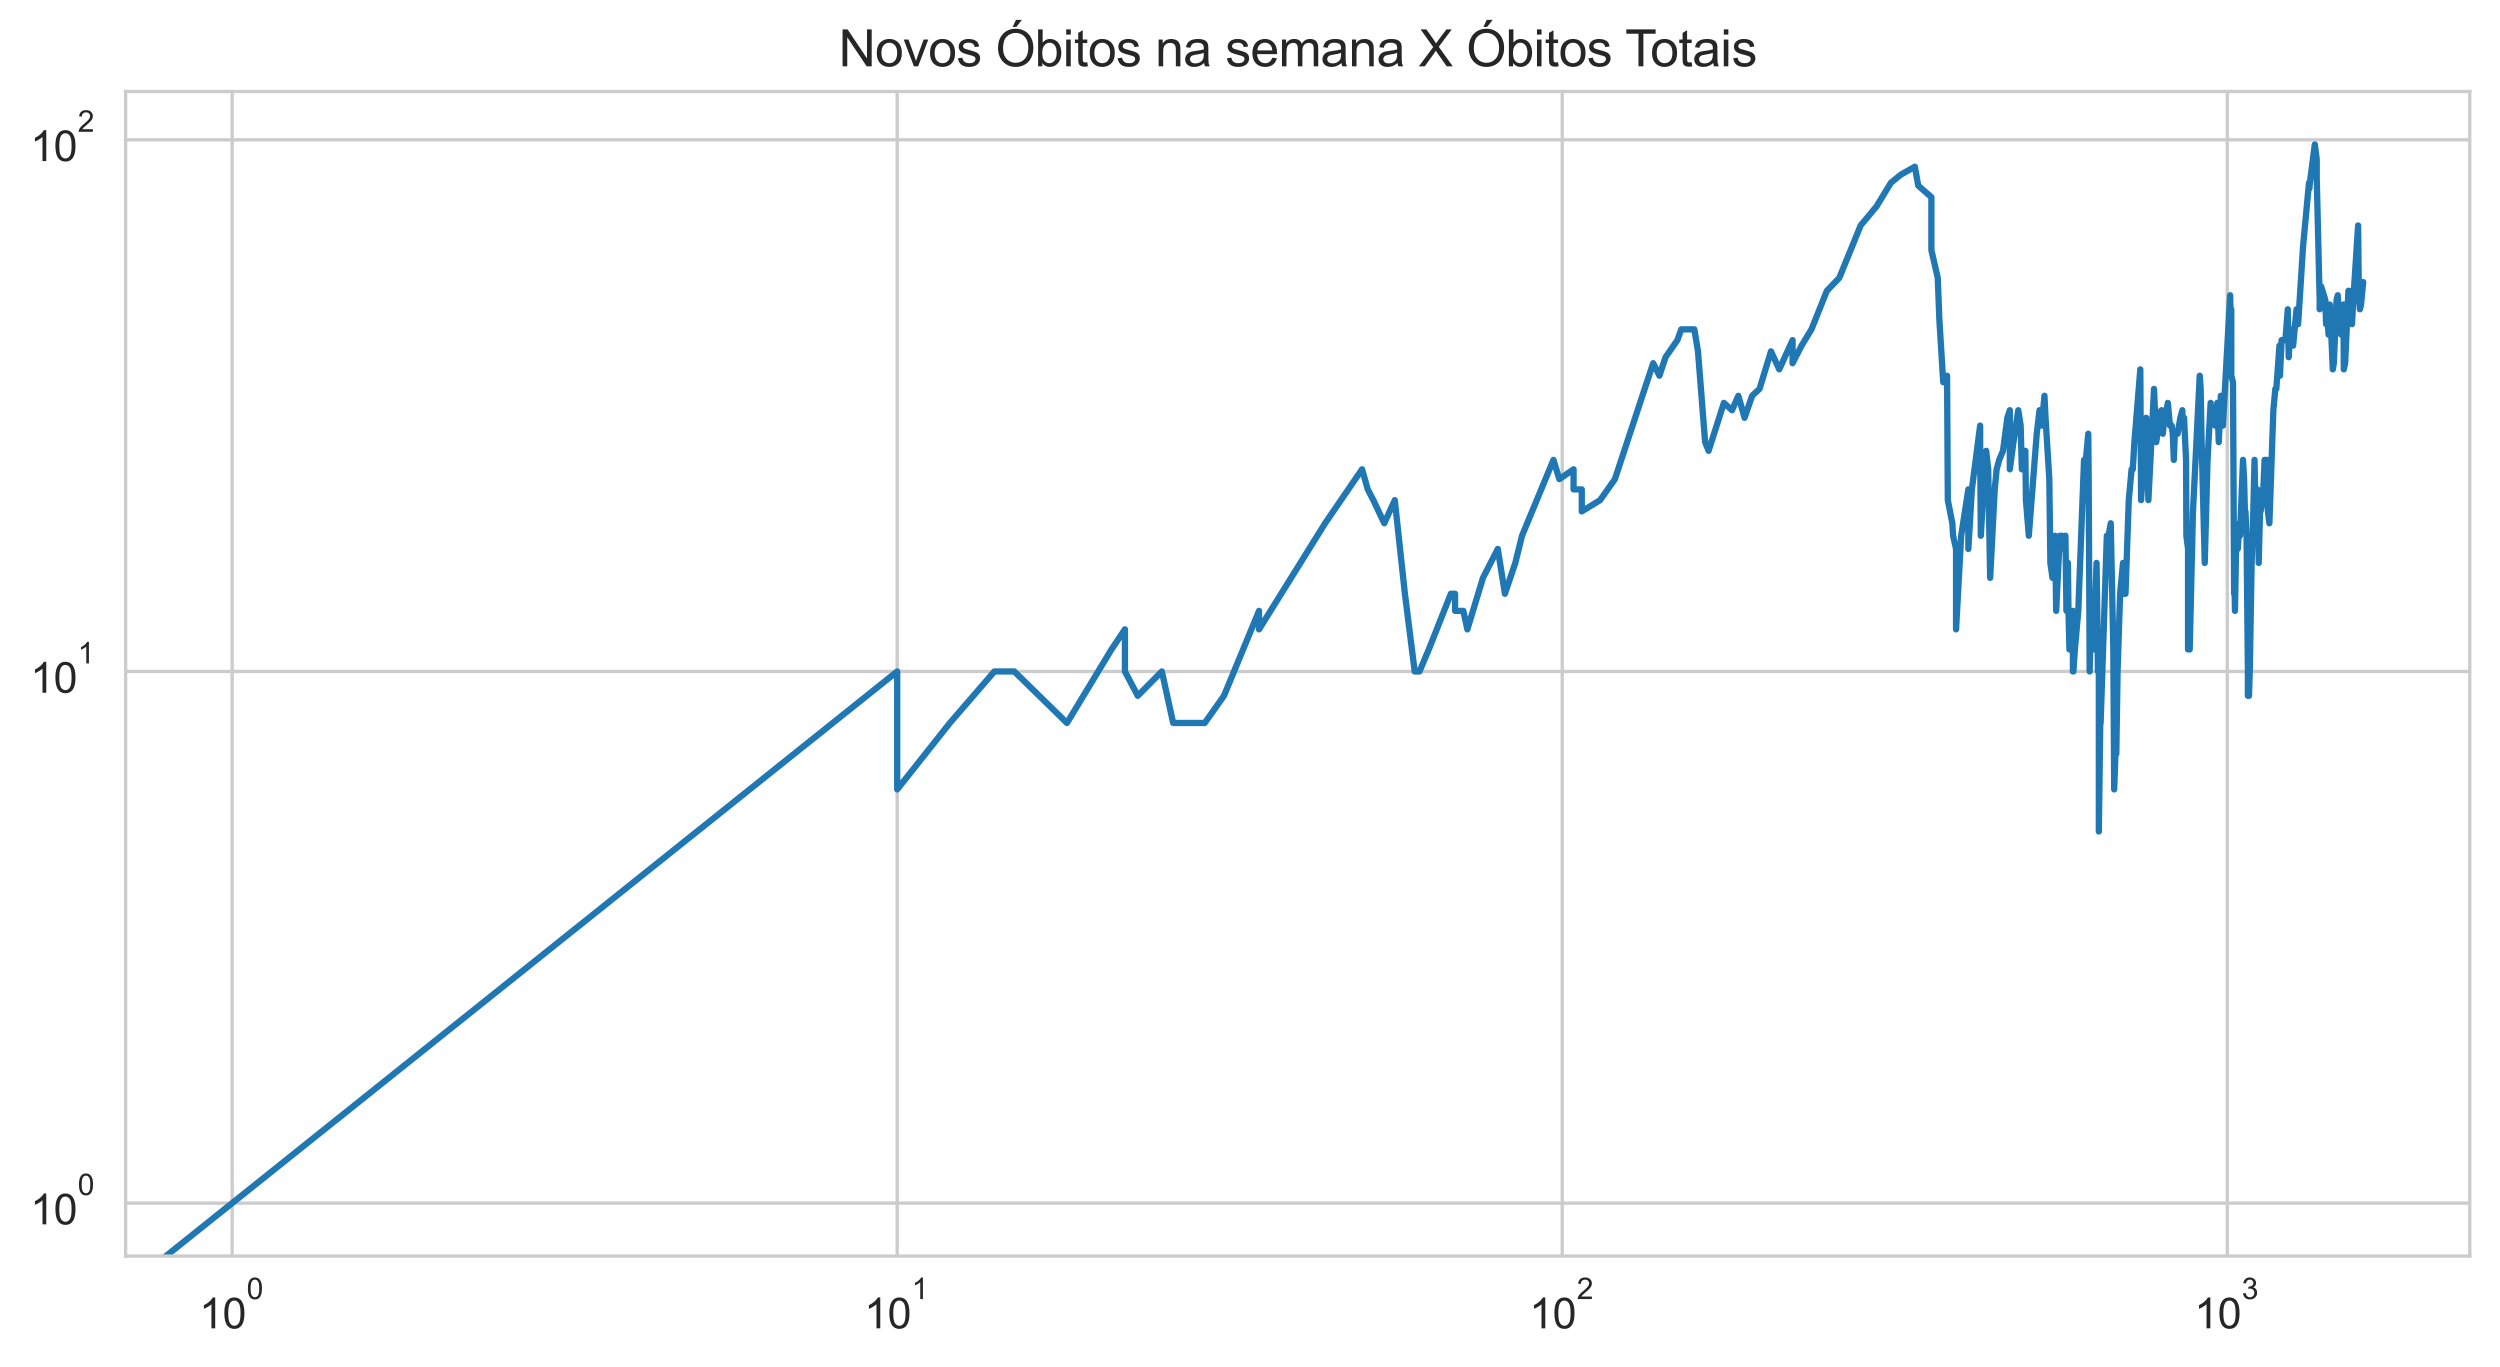 <?xml version="1.0" encoding="utf-8" standalone="no"?>
<!DOCTYPE svg PUBLIC "-//W3C//DTD SVG 1.1//EN"
  "http://www.w3.org/Graphics/SVG/1.1/DTD/svg11.dtd">
<svg height="325.489pt" version="1.1" viewBox="0 0 595.1 325.489" width="595.1pt" xmlns="http://www.w3.org/2000/svg" xmlns:xlink="http://www.w3.org/1999/xlink">
 <defs>
  <style type="text/css">*{stroke-linecap:butt;stroke-linejoin:round;}</style>
 </defs>
 <g id="figure_1">
  <g id="patch_1">
   <path d="M 0 325.489 
L 595.1 325.489 
L 595.1 0 
L 0 0 
z
" style="fill:#ffffff;"/>
  </g>
  <g id="axes_1">
   <g id="patch_2">
    <path d="M 29.9 298.989 
L 587.9 298.989 
L 587.9 21.789 
L 29.9 21.789 
z
" style="fill:#ffffff;"/>
   </g>
   <g id="matplotlib.axis_1">
    <g id="xtick_1">
     <g id="line2d_1">
      <path clip-path="url(#p6104786b3b)" d="M 55.264 298.989 
L 55.264 21.789 
" style="fill:none;stroke:#cccccc;stroke-linecap:round;stroke-width:0.8;"/>
     </g>
     <g id="text_1">
      <!-- $\mathdefault{10^{0}}$ -->
      <g style="fill:#262626;" transform="translate(47.414 316.302)scale(0.1 -0.1)">
       <defs>
        <path d="M 2384 0 
L 1822 0 
L 1822 3584 
Q 1619 3391 1289 3197 
Q 959 3003 697 2906 
L 697 3450 
Q 1169 3672 1522 3987 
Q 1875 4303 2022 4600 
L 2384 4600 
L 2384 0 
z
" id="ArialMT-31" transform="scale(0.016)"/>
        <path d="M 266 2259 
Q 266 3072 433 3567 
Q 600 4063 929 4331 
Q 1259 4600 1759 4600 
Q 2128 4600 2406 4451 
Q 2684 4303 2865 4023 
Q 3047 3744 3150 3342 
Q 3253 2941 3253 2259 
Q 3253 1453 3087 958 
Q 2922 463 2592 192 
Q 2263 -78 1759 -78 
Q 1097 -78 719 397 
Q 266 969 266 2259 
z
M 844 2259 
Q 844 1131 1108 757 
Q 1372 384 1759 384 
Q 2147 384 2411 759 
Q 2675 1134 2675 2259 
Q 2675 3391 2411 3762 
Q 2147 4134 1753 4134 
Q 1366 4134 1134 3806 
Q 844 3388 844 2259 
z
" id="ArialMT-30" transform="scale(0.016)"/>
       </defs>
       <use transform="translate(0 0.994)" xlink:href="#ArialMT-31"/>
       <use transform="translate(55.615 0.994)" xlink:href="#ArialMT-30"/>
       <use transform="translate(112.973 70.688)scale(0.7)" xlink:href="#ArialMT-30"/>
      </g>
     </g>
    </g>
    <g id="xtick_2">
     <g id="line2d_2">
      <path clip-path="url(#p6104786b3b)" d="M 213.569 298.989 
L 213.569 21.789 
" style="fill:none;stroke:#cccccc;stroke-linecap:round;stroke-width:0.8;"/>
     </g>
     <g id="text_2">
      <!-- $\mathdefault{10^{1}}$ -->
      <g style="fill:#262626;" transform="translate(205.719 316.302)scale(0.1 -0.1)">
       <use transform="translate(0 0.994)" xlink:href="#ArialMT-31"/>
       <use transform="translate(55.615 0.994)" xlink:href="#ArialMT-30"/>
       <use transform="translate(112.973 70.688)scale(0.7)" xlink:href="#ArialMT-31"/>
      </g>
     </g>
    </g>
    <g id="xtick_3">
     <g id="line2d_3">
      <path clip-path="url(#p6104786b3b)" d="M 371.875 298.989 
L 371.875 21.789 
" style="fill:none;stroke:#cccccc;stroke-linecap:round;stroke-width:0.8;"/>
     </g>
     <g id="text_3">
      <!-- $\mathdefault{10^{2}}$ -->
      <g style="fill:#262626;" transform="translate(364.025 316.302)scale(0.1 -0.1)">
       <defs>
        <path d="M 3222 541 
L 3222 0 
L 194 0 
Q 188 203 259 391 
Q 375 700 629 1000 
Q 884 1300 1366 1694 
Q 2113 2306 2375 2664 
Q 2638 3022 2638 3341 
Q 2638 3675 2398 3904 
Q 2159 4134 1775 4134 
Q 1369 4134 1125 3890 
Q 881 3647 878 3216 
L 300 3275 
Q 359 3922 746 4261 
Q 1134 4600 1788 4600 
Q 2447 4600 2831 4234 
Q 3216 3869 3216 3328 
Q 3216 3053 3103 2787 
Q 2991 2522 2730 2228 
Q 2469 1934 1863 1422 
Q 1356 997 1212 845 
Q 1069 694 975 541 
L 3222 541 
z
" id="ArialMT-32" transform="scale(0.016)"/>
       </defs>
       <use transform="translate(0 0.994)" xlink:href="#ArialMT-31"/>
       <use transform="translate(55.615 0.994)" xlink:href="#ArialMT-30"/>
       <use transform="translate(112.973 70.688)scale(0.7)" xlink:href="#ArialMT-32"/>
      </g>
     </g>
    </g>
    <g id="xtick_4">
     <g id="line2d_4">
      <path clip-path="url(#p6104786b3b)" d="M 530.18 298.989 
L 530.18 21.789 
" style="fill:none;stroke:#cccccc;stroke-linecap:round;stroke-width:0.8;"/>
     </g>
     <g id="text_4">
      <!-- $\mathdefault{10^{3}}$ -->
      <g style="fill:#262626;" transform="translate(522.33 316.302)scale(0.1 -0.1)">
       <defs>
        <path d="M 269 1209 
L 831 1284 
Q 928 806 1161 595 
Q 1394 384 1728 384 
Q 2125 384 2398 659 
Q 2672 934 2672 1341 
Q 2672 1728 2419 1979 
Q 2166 2231 1775 2231 
Q 1616 2231 1378 2169 
L 1441 2663 
Q 1497 2656 1531 2656 
Q 1891 2656 2178 2843 
Q 2466 3031 2466 3422 
Q 2466 3731 2256 3934 
Q 2047 4138 1716 4138 
Q 1388 4138 1169 3931 
Q 950 3725 888 3313 
L 325 3413 
Q 428 3978 793 4289 
Q 1159 4600 1703 4600 
Q 2078 4600 2393 4439 
Q 2709 4278 2876 4000 
Q 3044 3722 3044 3409 
Q 3044 3113 2884 2869 
Q 2725 2625 2413 2481 
Q 2819 2388 3044 2092 
Q 3269 1797 3269 1353 
Q 3269 753 2831 336 
Q 2394 -81 1725 -81 
Q 1122 -81 723 278 
Q 325 638 269 1209 
z
" id="ArialMT-33" transform="scale(0.016)"/>
       </defs>
       <use transform="translate(0 0.994)" xlink:href="#ArialMT-31"/>
       <use transform="translate(55.615 0.994)" xlink:href="#ArialMT-30"/>
       <use transform="translate(112.973 70.688)scale(0.7)" xlink:href="#ArialMT-33"/>
      </g>
     </g>
    </g>
    <g id="xtick_5"/>
    <g id="xtick_6"/>
    <g id="xtick_7"/>
    <g id="xtick_8"/>
    <g id="xtick_9"/>
    <g id="xtick_10"/>
    <g id="xtick_11"/>
    <g id="xtick_12"/>
    <g id="xtick_13"/>
    <g id="xtick_14"/>
    <g id="xtick_15"/>
    <g id="xtick_16"/>
    <g id="xtick_17"/>
    <g id="xtick_18"/>
    <g id="xtick_19"/>
    <g id="xtick_20"/>
    <g id="xtick_21"/>
    <g id="xtick_22"/>
    <g id="xtick_23"/>
    <g id="xtick_24"/>
    <g id="xtick_25"/>
    <g id="xtick_26"/>
    <g id="xtick_27"/>
    <g id="xtick_28"/>
    <g id="xtick_29"/>
    <g id="xtick_30"/>
    <g id="xtick_31"/>
    <g id="xtick_32"/>
   </g>
   <g id="matplotlib.axis_2">
    <g id="ytick_1">
     <g id="line2d_5">
      <path clip-path="url(#p6104786b3b)" d="M 29.9 286.389 
L 587.9 286.389 
" style="fill:none;stroke:#cccccc;stroke-linecap:round;stroke-width:0.8;"/>
     </g>
     <g id="text_5">
      <!-- $\mathdefault{10^{0}}$ -->
      <g style="fill:#262626;" transform="translate(7.2 291.546)scale(0.1 -0.1)">
       <use transform="translate(0 0.994)" xlink:href="#ArialMT-31"/>
       <use transform="translate(55.615 0.994)" xlink:href="#ArialMT-30"/>
       <use transform="translate(112.973 70.688)scale(0.7)" xlink:href="#ArialMT-30"/>
      </g>
     </g>
    </g>
    <g id="ytick_2">
     <g id="line2d_6">
      <path clip-path="url(#p6104786b3b)" d="M 29.9 159.834 
L 587.9 159.834 
" style="fill:none;stroke:#cccccc;stroke-linecap:round;stroke-width:0.8;"/>
     </g>
     <g id="text_6">
      <!-- $\mathdefault{10^{1}}$ -->
      <g style="fill:#262626;" transform="translate(7.2 164.99)scale(0.1 -0.1)">
       <use transform="translate(0 0.994)" xlink:href="#ArialMT-31"/>
       <use transform="translate(55.615 0.994)" xlink:href="#ArialMT-30"/>
       <use transform="translate(112.973 70.688)scale(0.7)" xlink:href="#ArialMT-31"/>
      </g>
     </g>
    </g>
    <g id="ytick_3">
     <g id="line2d_7">
      <path clip-path="url(#p6104786b3b)" d="M 29.9 33.279 
L 587.9 33.279 
" style="fill:none;stroke:#cccccc;stroke-linecap:round;stroke-width:0.8;"/>
     </g>
     <g id="text_7">
      <!-- $\mathdefault{10^{2}}$ -->
      <g style="fill:#262626;" transform="translate(7.2 38.435)scale(0.1 -0.1)">
       <use transform="translate(0 0.994)" xlink:href="#ArialMT-31"/>
       <use transform="translate(55.615 0.994)" xlink:href="#ArialMT-30"/>
       <use transform="translate(112.973 70.688)scale(0.7)" xlink:href="#ArialMT-32"/>
      </g>
     </g>
    </g>
    <g id="ytick_4"/>
    <g id="ytick_5"/>
    <g id="ytick_6"/>
    <g id="ytick_7"/>
    <g id="ytick_8"/>
    <g id="ytick_9"/>
    <g id="ytick_10"/>
    <g id="ytick_11"/>
    <g id="ytick_12"/>
    <g id="ytick_13"/>
    <g id="ytick_14"/>
    <g id="ytick_15"/>
    <g id="ytick_16"/>
    <g id="ytick_17"/>
    <g id="ytick_18"/>
    <g id="ytick_19"/>
    <g id="ytick_20"/>
    <g id="ytick_21"/>
   </g>
   <g id="line2d_8">
    <path clip-path="url(#p6104786b3b)" d="M 5.103 326.489 
L 213.569 159.834 
L 213.569 187.91 
L 226.104 172.099 
L 236.702 159.834 
L 236.702 159.834 
L 241.445 159.834 
L 253.98 172.099 
L 264.578 154.596 
L 267.777 149.813 
L 267.777 159.834 
L 270.833 165.625 
L 270.833 165.625 
L 276.565 159.834 
L 279.262 172.099 
L 286.769 172.099 
L 291.354 165.625 
L 299.698 145.414 
L 299.698 149.813 
L 299.698 149.813 
L 315.431 124.556 
L 324.22 111.716 
L 325.581 116.499 
L 326.916 119.056 
L 329.511 124.556 
L 332.011 119.056 
L 334.424 141.341 
L 336.755 159.834 
L 337.891 159.834 
L 340.109 154.596 
L 345.36 141.341 
L 346.364 141.341 
L 346.364 145.414 
L 348.328 145.414 
L 349.29 149.813 
L 353.007 137.549 
L 356.533 130.67 
L 358.231 141.341 
L 360.701 134.002 
L 362.3 127.528 
L 369.781 109.473 
L 371.184 114.056 
L 374.571 111.716 
L 374.571 116.499 
L 376.526 116.499 
L 376.526 121.737 
L 380.883 119.056 
L 384.409 114.056 
L 393.518 86.46 
L 395.007 89.431 
L 396.465 85.032 
L 399.291 80.959 
L 400.208 78.402 
L 403.323 78.402 
L 404.188 83.64 
L 405.886 105.243 
L 406.719 107.317 
L 410.349 95.905 
L 412.286 97.65 
L 413.797 94.214 
L 415.275 99.452 
L 417.08 94.214 
L 418.838 92.573 
L 421.562 83.64 
L 423.535 87.925 
L 426.704 80.959 
L 426.704 86.46 
L 428.839 82.283 
L 431.199 78.402 
L 434.871 69.22 
L 437.831 66.137 
L 442.907 53.673 
L 446.715 49.091 
L 446.715 49.091 
L 450.102 43.52 
L 452.484 41.569 
L 455.808 39.684 
L 456.615 44.186 
L 459.749 46.935 
L 459.749 59.553 
L 459.749 59.553 
L 461.264 66.137 
L 461.638 75.959 
L 462.563 90.98 
L 463.476 89.431 
L 463.658 119.056 
L 463.658 119.056 
L 464.735 124.556 
L 464.912 127.528 
L 465.619 130.67 
L 465.619 149.813 
L 466.839 127.528 
L 466.839 127.528 
L 468.545 116.499 
L 468.545 130.67 
L 469.383 116.499 
L 471.352 101.315 
L 471.352 105.243 
L 471.352 105.243 
L 471.514 127.528 
L 471.996 119.056 
L 472.793 107.317 
L 473.266 111.716 
L 473.737 137.549 
L 474.822 116.499 
L 474.822 116.499 
L 475.282 111.716 
L 475.89 109.473 
L 476.793 107.317 
L 477.831 99.452 
L 478.418 97.65 
L 478.418 111.716 
L 478.418 111.716 
L 479.288 105.243 
L 480.431 97.65 
L 480.996 101.315 
L 481.277 111.716 
L 481.973 109.473 
L 481.973 109.473 
L 482.112 107.317 
L 482.25 119.056 
L 482.937 127.528 
L 484.824 103.244 
L 485.486 97.65 
L 486.011 99.452 
L 486.011 99.452 
L 486.011 101.315 
L 486.661 94.214 
L 486.92 99.452 
L 487.817 114.056 
L 488.071 134.002 
L 488.071 134.002 
L 488.576 137.549 
L 489.203 127.528 
L 489.452 145.414 
L 490.317 127.528 
L 490.317 127.528 
L 490.806 127.528 
L 491.292 130.67 
L 491.654 127.528 
L 491.895 145.414 
L 492.254 134.002 
L 492.373 145.414 
L 492.611 154.596 
L 493.202 145.414 
L 493.202 149.813 
L 493.437 145.414 
L 493.437 159.834 
L 493.554 159.834 
L 493.905 154.596 
L 494.716 145.414 
L 496.084 109.473 
L 496.309 109.473 
L 496.309 109.473 
L 496.309 111.716 
L 497.092 103.244 
L 497.204 116.499 
L 497.425 159.834 
L 497.425 159.834 
L 497.646 149.813 
L 498.305 154.596 
L 498.524 149.813 
L 499.066 134.002 
L 499.174 141.341 
L 499.39 159.834 
L 499.605 159.834 
L 499.605 197.931 
L 500.032 165.625 
L 500.032 172.099 
L 501.509 127.528 
L 501.821 130.67 
L 501.821 130.67 
L 501.925 127.528 
L 502.441 124.556 
L 503.056 154.596 
L 503.26 187.91 
L 503.564 179.438 
L 503.766 179.438 
L 504.069 159.834 
L 504.669 141.341 
L 505.363 134.002 
L 505.363 141.341 
L 505.462 141.341 
L 505.952 141.341 
L 506.73 119.056 
L 507.404 111.716 
L 507.69 111.716 
L 507.69 111.716 
L 508.071 105.243 
L 509.479 87.925 
L 509.664 119.056 
L 509.664 119.056 
L 510.858 99.452 
L 511.403 119.056 
L 512.745 92.573 
L 512.745 92.573 
L 513.274 105.243 
L 514.061 99.452 
L 514.494 97.65 
L 514.839 103.244 
L 515.352 97.65 
L 515.352 99.452 
L 515.352 99.452 
L 516.031 95.905 
L 516.536 101.315 
L 516.954 101.315 
L 517.204 103.244 
L 517.452 109.473 
L 517.7 103.244 
L 518.357 103.244 
L 519.007 99.452 
L 519.49 97.65 
L 519.571 101.315 
L 519.891 99.452 
L 520.368 109.473 
L 520.447 127.528 
L 520.842 130.67 
L 520.842 154.596 
L 520.842 154.596 
L 521.235 154.596 
L 522.014 121.737 
L 523.621 89.431 
L 523.621 89.431 
L 523.847 92.573 
L 524.073 105.243 
L 524.82 134.002 
L 525.486 109.473 
L 525.486 109.473 
L 526.218 95.905 
L 526.291 99.452 
L 527.086 97.65 
L 527.302 101.315 
L 527.802 95.905 
L 527.802 95.905 
L 528.157 105.243 
L 528.651 94.214 
L 529.141 101.315 
L 530.864 70.288 
L 531 75.959 
L 531.136 73.62 
L 531.136 73.62 
L 531.136 89.431 
L 531.542 90.98 
L 531.811 141.341 
L 531.945 141.341 
L 532.012 145.414 
L 532.012 145.414 
L 532.279 130.67 
L 532.678 130.67 
L 533.075 124.556 
L 533.206 124.556 
L 533.206 127.528 
L 533.206 127.528 
L 533.926 109.473 
L 534.186 114.056 
L 534.445 124.556 
L 534.51 121.737 
L 534.51 121.737 
L 534.767 127.528 
L 535.088 159.834 
L 535.088 165.625 
L 535.088 165.625 
L 535.344 165.625 
L 535.535 159.834 
L 535.979 134.002 
L 536.231 127.528 
L 536.67 109.473 
L 536.67 109.473 
L 536.858 119.056 
L 537.355 116.499 
L 537.541 119.056 
L 537.664 134.002 
L 537.664 134.002 
L 537.972 121.737 
L 538.094 121.737 
L 538.644 119.056 
L 539.068 109.473 
L 539.188 109.473 
L 539.188 109.473 
L 539.309 116.499 
L 539.609 109.473 
L 539.849 121.737 
L 540.206 124.556 
L 541.15 97.65 
L 541.618 92.573 
L 541.85 92.573 
L 542.6 82.283 
L 542.715 89.431 
L 543.115 80.959 
L 544.02 80.959 
L 544.58 73.62 
L 544.803 85.032 
L 545.191 78.402 
L 545.411 80.959 
L 545.411 82.283 
L 545.851 82.283 
L 546.667 73.62 
L 547.045 77.167 
L 548.218 58.673 
L 549.631 43.52 
L 549.735 44.861 
L 549.838 43.52 
L 551.016 34.389 
L 551.472 37.862 
L 551.472 42.211 
L 552.174 71.376 
L 552.174 73.62 
L 552.523 68.173 
L 553.509 71.376 
L 553.705 77.167 
L 553.802 74.777 
L 554.046 75.959 
L 554.288 79.665 
L 554.578 72.486 
L 554.771 75.959 
L 555.297 87.925 
L 555.536 86.46 
L 556.198 71.376 
L 556.48 70.288 
L 556.901 77.167 
L 557.319 79.665 
L 557.827 72.486 
L 557.919 87.925 
L 558.239 86.46 
L 559.012 69.22 
L 559.148 69.22 
L 559.238 70.288 
L 559.642 70.288 
L 559.866 77.167 
L 560.177 71.376 
L 561.323 53.673 
L 561.498 70.288 
L 561.759 73.62 
L 562.019 72.486 
L 562.536 67.146 
L 562.536 67.146 
" style="fill:none;stroke:#1f77b4;stroke-linecap:round;stroke-width:1.5;"/>
   </g>
   <g id="patch_3">
    <path d="M 29.9 298.989 
L 29.9 21.789 
" style="fill:none;stroke:#cccccc;stroke-linecap:square;stroke-linejoin:miter;stroke-width:0.8;"/>
   </g>
   <g id="patch_4">
    <path d="M 587.9 298.989 
L 587.9 21.789 
" style="fill:none;stroke:#cccccc;stroke-linecap:square;stroke-linejoin:miter;stroke-width:0.8;"/>
   </g>
   <g id="patch_5">
    <path d="M 29.9 298.989 
L 587.9 298.989 
" style="fill:none;stroke:#cccccc;stroke-linecap:square;stroke-linejoin:miter;stroke-width:0.8;"/>
   </g>
   <g id="patch_6">
    <path d="M 29.9 21.789 
L 587.9 21.789 
" style="fill:none;stroke:#cccccc;stroke-linecap:square;stroke-linejoin:miter;stroke-width:0.8;"/>
   </g>
   <g id="text_8">
    <!-- Novos Óbitos na semana X Óbitos Totais -->
    <g style="fill:#262626;" transform="translate(199.628 15.789)scale(0.12 -0.12)">
     <defs>
      <path d="M 488 0 
L 488 4581 
L 1109 4581 
L 3516 984 
L 3516 4581 
L 4097 4581 
L 4097 0 
L 3475 0 
L 1069 3600 
L 1069 0 
L 488 0 
z
" id="ArialMT-4e" transform="scale(0.016)"/>
      <path d="M 213 1659 
Q 213 2581 725 3025 
Q 1153 3394 1769 3394 
Q 2453 3394 2887 2945 
Q 3322 2497 3322 1706 
Q 3322 1066 3130 698 
Q 2938 331 2570 128 
Q 2203 -75 1769 -75 
Q 1072 -75 642 372 
Q 213 819 213 1659 
z
M 791 1659 
Q 791 1022 1069 705 
Q 1347 388 1769 388 
Q 2188 388 2466 706 
Q 2744 1025 2744 1678 
Q 2744 2294 2464 2611 
Q 2184 2928 1769 2928 
Q 1347 2928 1069 2612 
Q 791 2297 791 1659 
z
" id="ArialMT-6f" transform="scale(0.016)"/>
      <path d="M 1344 0 
L 81 3319 
L 675 3319 
L 1388 1331 
Q 1503 1009 1600 663 
Q 1675 925 1809 1294 
L 2547 3319 
L 3125 3319 
L 1869 0 
L 1344 0 
z
" id="ArialMT-76" transform="scale(0.016)"/>
      <path d="M 197 991 
L 753 1078 
Q 800 744 1014 566 
Q 1228 388 1613 388 
Q 2000 388 2187 545 
Q 2375 703 2375 916 
Q 2375 1106 2209 1216 
Q 2094 1291 1634 1406 
Q 1016 1563 777 1677 
Q 538 1791 414 1992 
Q 291 2194 291 2438 
Q 291 2659 392 2848 
Q 494 3038 669 3163 
Q 800 3259 1026 3326 
Q 1253 3394 1513 3394 
Q 1903 3394 2198 3281 
Q 2494 3169 2634 2976 
Q 2775 2784 2828 2463 
L 2278 2388 
Q 2241 2644 2061 2787 
Q 1881 2931 1553 2931 
Q 1166 2931 1000 2803 
Q 834 2675 834 2503 
Q 834 2394 903 2306 
Q 972 2216 1119 2156 
Q 1203 2125 1616 2013 
Q 2213 1853 2448 1751 
Q 2684 1650 2818 1456 
Q 2953 1263 2953 975 
Q 2953 694 2789 445 
Q 2625 197 2315 61 
Q 2006 -75 1616 -75 
Q 969 -75 630 194 
Q 291 463 197 991 
z
" id="ArialMT-73" transform="scale(0.016)"/>
      <path id="ArialMT-20" transform="scale(0.016)"/>
      <path d="M 309 2231 
Q 309 3372 921 4017 
Q 1534 4663 2503 4663 
Q 3138 4663 3647 4359 
Q 4156 4056 4423 3514 
Q 4691 2972 4691 2284 
Q 4691 1588 4409 1038 
Q 4128 488 3612 205 
Q 3097 -78 2500 -78 
Q 1853 -78 1343 234 
Q 834 547 571 1087 
Q 309 1628 309 2231 
z
M 934 2222 
Q 934 1394 1379 917 
Q 1825 441 2497 441 
Q 3181 441 3623 922 
Q 4066 1403 4066 2288 
Q 4066 2847 3877 3264 
Q 3688 3681 3323 3911 
Q 2959 4141 2506 4141 
Q 1863 4141 1398 3698 
Q 934 3256 934 2222 
z
M 2118 4883 
L 2533 5758 
L 3271 5758 
L 2583 4883 
L 2118 4883 
z
" id="ArialMT-d3" transform="scale(0.016)"/>
      <path d="M 941 0 
L 419 0 
L 419 4581 
L 981 4581 
L 981 2947 
Q 1338 3394 1891 3394 
Q 2197 3394 2470 3270 
Q 2744 3147 2920 2923 
Q 3097 2700 3197 2384 
Q 3297 2069 3297 1709 
Q 3297 856 2875 390 
Q 2453 -75 1863 -75 
Q 1275 -75 941 416 
L 941 0 
z
M 934 1684 
Q 934 1088 1097 822 
Q 1363 388 1816 388 
Q 2184 388 2453 708 
Q 2722 1028 2722 1663 
Q 2722 2313 2464 2622 
Q 2206 2931 1841 2931 
Q 1472 2931 1203 2611 
Q 934 2291 934 1684 
z
" id="ArialMT-62" transform="scale(0.016)"/>
      <path d="M 425 3934 
L 425 4581 
L 988 4581 
L 988 3934 
L 425 3934 
z
M 425 0 
L 425 3319 
L 988 3319 
L 988 0 
L 425 0 
z
" id="ArialMT-69" transform="scale(0.016)"/>
      <path d="M 1650 503 
L 1731 6 
Q 1494 -44 1306 -44 
Q 1000 -44 831 53 
Q 663 150 594 308 
Q 525 466 525 972 
L 525 2881 
L 113 2881 
L 113 3319 
L 525 3319 
L 525 4141 
L 1084 4478 
L 1084 3319 
L 1650 3319 
L 1650 2881 
L 1084 2881 
L 1084 941 
Q 1084 700 1114 631 
Q 1144 563 1211 522 
Q 1278 481 1403 481 
Q 1497 481 1650 503 
z
" id="ArialMT-74" transform="scale(0.016)"/>
      <path d="M 422 0 
L 422 3319 
L 928 3319 
L 928 2847 
Q 1294 3394 1984 3394 
Q 2284 3394 2536 3286 
Q 2788 3178 2913 3003 
Q 3038 2828 3088 2588 
Q 3119 2431 3119 2041 
L 3119 0 
L 2556 0 
L 2556 2019 
Q 2556 2363 2490 2533 
Q 2425 2703 2258 2804 
Q 2091 2906 1866 2906 
Q 1506 2906 1245 2678 
Q 984 2450 984 1813 
L 984 0 
L 422 0 
z
" id="ArialMT-6e" transform="scale(0.016)"/>
      <path d="M 2588 409 
Q 2275 144 1986 34 
Q 1697 -75 1366 -75 
Q 819 -75 525 192 
Q 231 459 231 875 
Q 231 1119 342 1320 
Q 453 1522 633 1644 
Q 813 1766 1038 1828 
Q 1203 1872 1538 1913 
Q 2219 1994 2541 2106 
Q 2544 2222 2544 2253 
Q 2544 2597 2384 2738 
Q 2169 2928 1744 2928 
Q 1347 2928 1158 2789 
Q 969 2650 878 2297 
L 328 2372 
Q 403 2725 575 2942 
Q 747 3159 1072 3276 
Q 1397 3394 1825 3394 
Q 2250 3394 2515 3294 
Q 2781 3194 2906 3042 
Q 3031 2891 3081 2659 
Q 3109 2516 3109 2141 
L 3109 1391 
Q 3109 606 3145 398 
Q 3181 191 3288 0 
L 2700 0 
Q 2613 175 2588 409 
z
M 2541 1666 
Q 2234 1541 1622 1453 
Q 1275 1403 1131 1340 
Q 988 1278 909 1158 
Q 831 1038 831 891 
Q 831 666 1001 516 
Q 1172 366 1500 366 
Q 1825 366 2078 508 
Q 2331 650 2450 897 
Q 2541 1088 2541 1459 
L 2541 1666 
z
" id="ArialMT-61" transform="scale(0.016)"/>
      <path d="M 2694 1069 
L 3275 997 
Q 3138 488 2766 206 
Q 2394 -75 1816 -75 
Q 1088 -75 661 373 
Q 234 822 234 1631 
Q 234 2469 665 2931 
Q 1097 3394 1784 3394 
Q 2450 3394 2872 2941 
Q 3294 2488 3294 1666 
Q 3294 1616 3291 1516 
L 816 1516 
Q 847 969 1125 678 
Q 1403 388 1819 388 
Q 2128 388 2347 550 
Q 2566 713 2694 1069 
z
M 847 1978 
L 2700 1978 
Q 2663 2397 2488 2606 
Q 2219 2931 1791 2931 
Q 1403 2931 1139 2672 
Q 875 2413 847 1978 
z
" id="ArialMT-65" transform="scale(0.016)"/>
      <path d="M 422 0 
L 422 3319 
L 925 3319 
L 925 2853 
Q 1081 3097 1340 3245 
Q 1600 3394 1931 3394 
Q 2300 3394 2536 3241 
Q 2772 3088 2869 2813 
Q 3263 3394 3894 3394 
Q 4388 3394 4653 3120 
Q 4919 2847 4919 2278 
L 4919 0 
L 4359 0 
L 4359 2091 
Q 4359 2428 4304 2576 
Q 4250 2725 4106 2815 
Q 3963 2906 3769 2906 
Q 3419 2906 3187 2673 
Q 2956 2441 2956 1928 
L 2956 0 
L 2394 0 
L 2394 2156 
Q 2394 2531 2256 2718 
Q 2119 2906 1806 2906 
Q 1569 2906 1367 2781 
Q 1166 2656 1075 2415 
Q 984 2175 984 1722 
L 984 0 
L 422 0 
z
" id="ArialMT-6d" transform="scale(0.016)"/>
      <path d="M 28 0 
L 1800 2388 
L 238 4581 
L 959 4581 
L 1791 3406 
Q 2050 3041 2159 2844 
Q 2313 3094 2522 3366 
L 3444 4581 
L 4103 4581 
L 2494 2422 
L 4228 0 
L 3478 0 
L 2325 1634 
Q 2228 1775 2125 1941 
Q 1972 1691 1906 1597 
L 756 0 
L 28 0 
z
" id="ArialMT-58" transform="scale(0.016)"/>
      <path d="M 1659 0 
L 1659 4041 
L 150 4041 
L 150 4581 
L 3781 4581 
L 3781 4041 
L 2266 4041 
L 2266 0 
L 1659 0 
z
" id="ArialMT-54" transform="scale(0.016)"/>
     </defs>
     <use xlink:href="#ArialMT-4e"/>
     <use x="72.217" xlink:href="#ArialMT-6f"/>
     <use x="127.832" xlink:href="#ArialMT-76"/>
     <use x="177.832" xlink:href="#ArialMT-6f"/>
     <use x="233.447" xlink:href="#ArialMT-73"/>
     <use x="283.447" xlink:href="#ArialMT-20"/>
     <use x="311.23" xlink:href="#ArialMT-d3"/>
     <use x="389.014" xlink:href="#ArialMT-62"/>
     <use x="444.629" xlink:href="#ArialMT-69"/>
     <use x="466.846" xlink:href="#ArialMT-74"/>
     <use x="494.629" xlink:href="#ArialMT-6f"/>
     <use x="550.244" xlink:href="#ArialMT-73"/>
     <use x="600.244" xlink:href="#ArialMT-20"/>
     <use x="628.027" xlink:href="#ArialMT-6e"/>
     <use x="683.643" xlink:href="#ArialMT-61"/>
     <use x="739.258" xlink:href="#ArialMT-20"/>
     <use x="767.041" xlink:href="#ArialMT-73"/>
     <use x="817.041" xlink:href="#ArialMT-65"/>
     <use x="872.656" xlink:href="#ArialMT-6d"/>
     <use x="955.957" xlink:href="#ArialMT-61"/>
     <use x="1011.572" xlink:href="#ArialMT-6e"/>
     <use x="1067.188" xlink:href="#ArialMT-61"/>
     <use x="1122.803" xlink:href="#ArialMT-20"/>
     <use x="1150.586" xlink:href="#ArialMT-58"/>
     <use x="1217.285" xlink:href="#ArialMT-20"/>
     <use x="1245.068" xlink:href="#ArialMT-d3"/>
     <use x="1322.852" xlink:href="#ArialMT-62"/>
     <use x="1378.467" xlink:href="#ArialMT-69"/>
     <use x="1400.684" xlink:href="#ArialMT-74"/>
     <use x="1428.467" xlink:href="#ArialMT-6f"/>
     <use x="1484.082" xlink:href="#ArialMT-73"/>
     <use x="1534.082" xlink:href="#ArialMT-20"/>
     <use x="1560.115" xlink:href="#ArialMT-54"/>
     <use x="1610.074" xlink:href="#ArialMT-6f"/>
     <use x="1665.689" xlink:href="#ArialMT-74"/>
     <use x="1693.473" xlink:href="#ArialMT-61"/>
     <use x="1749.088" xlink:href="#ArialMT-69"/>
     <use x="1771.305" xlink:href="#ArialMT-73"/>
    </g>
   </g>
  </g>
 </g>
 <defs>
  <clipPath id="p6104786b3b">
   <rect height="277.2" width="558" x="29.9" y="21.789"/>
  </clipPath>
 </defs>
</svg>
